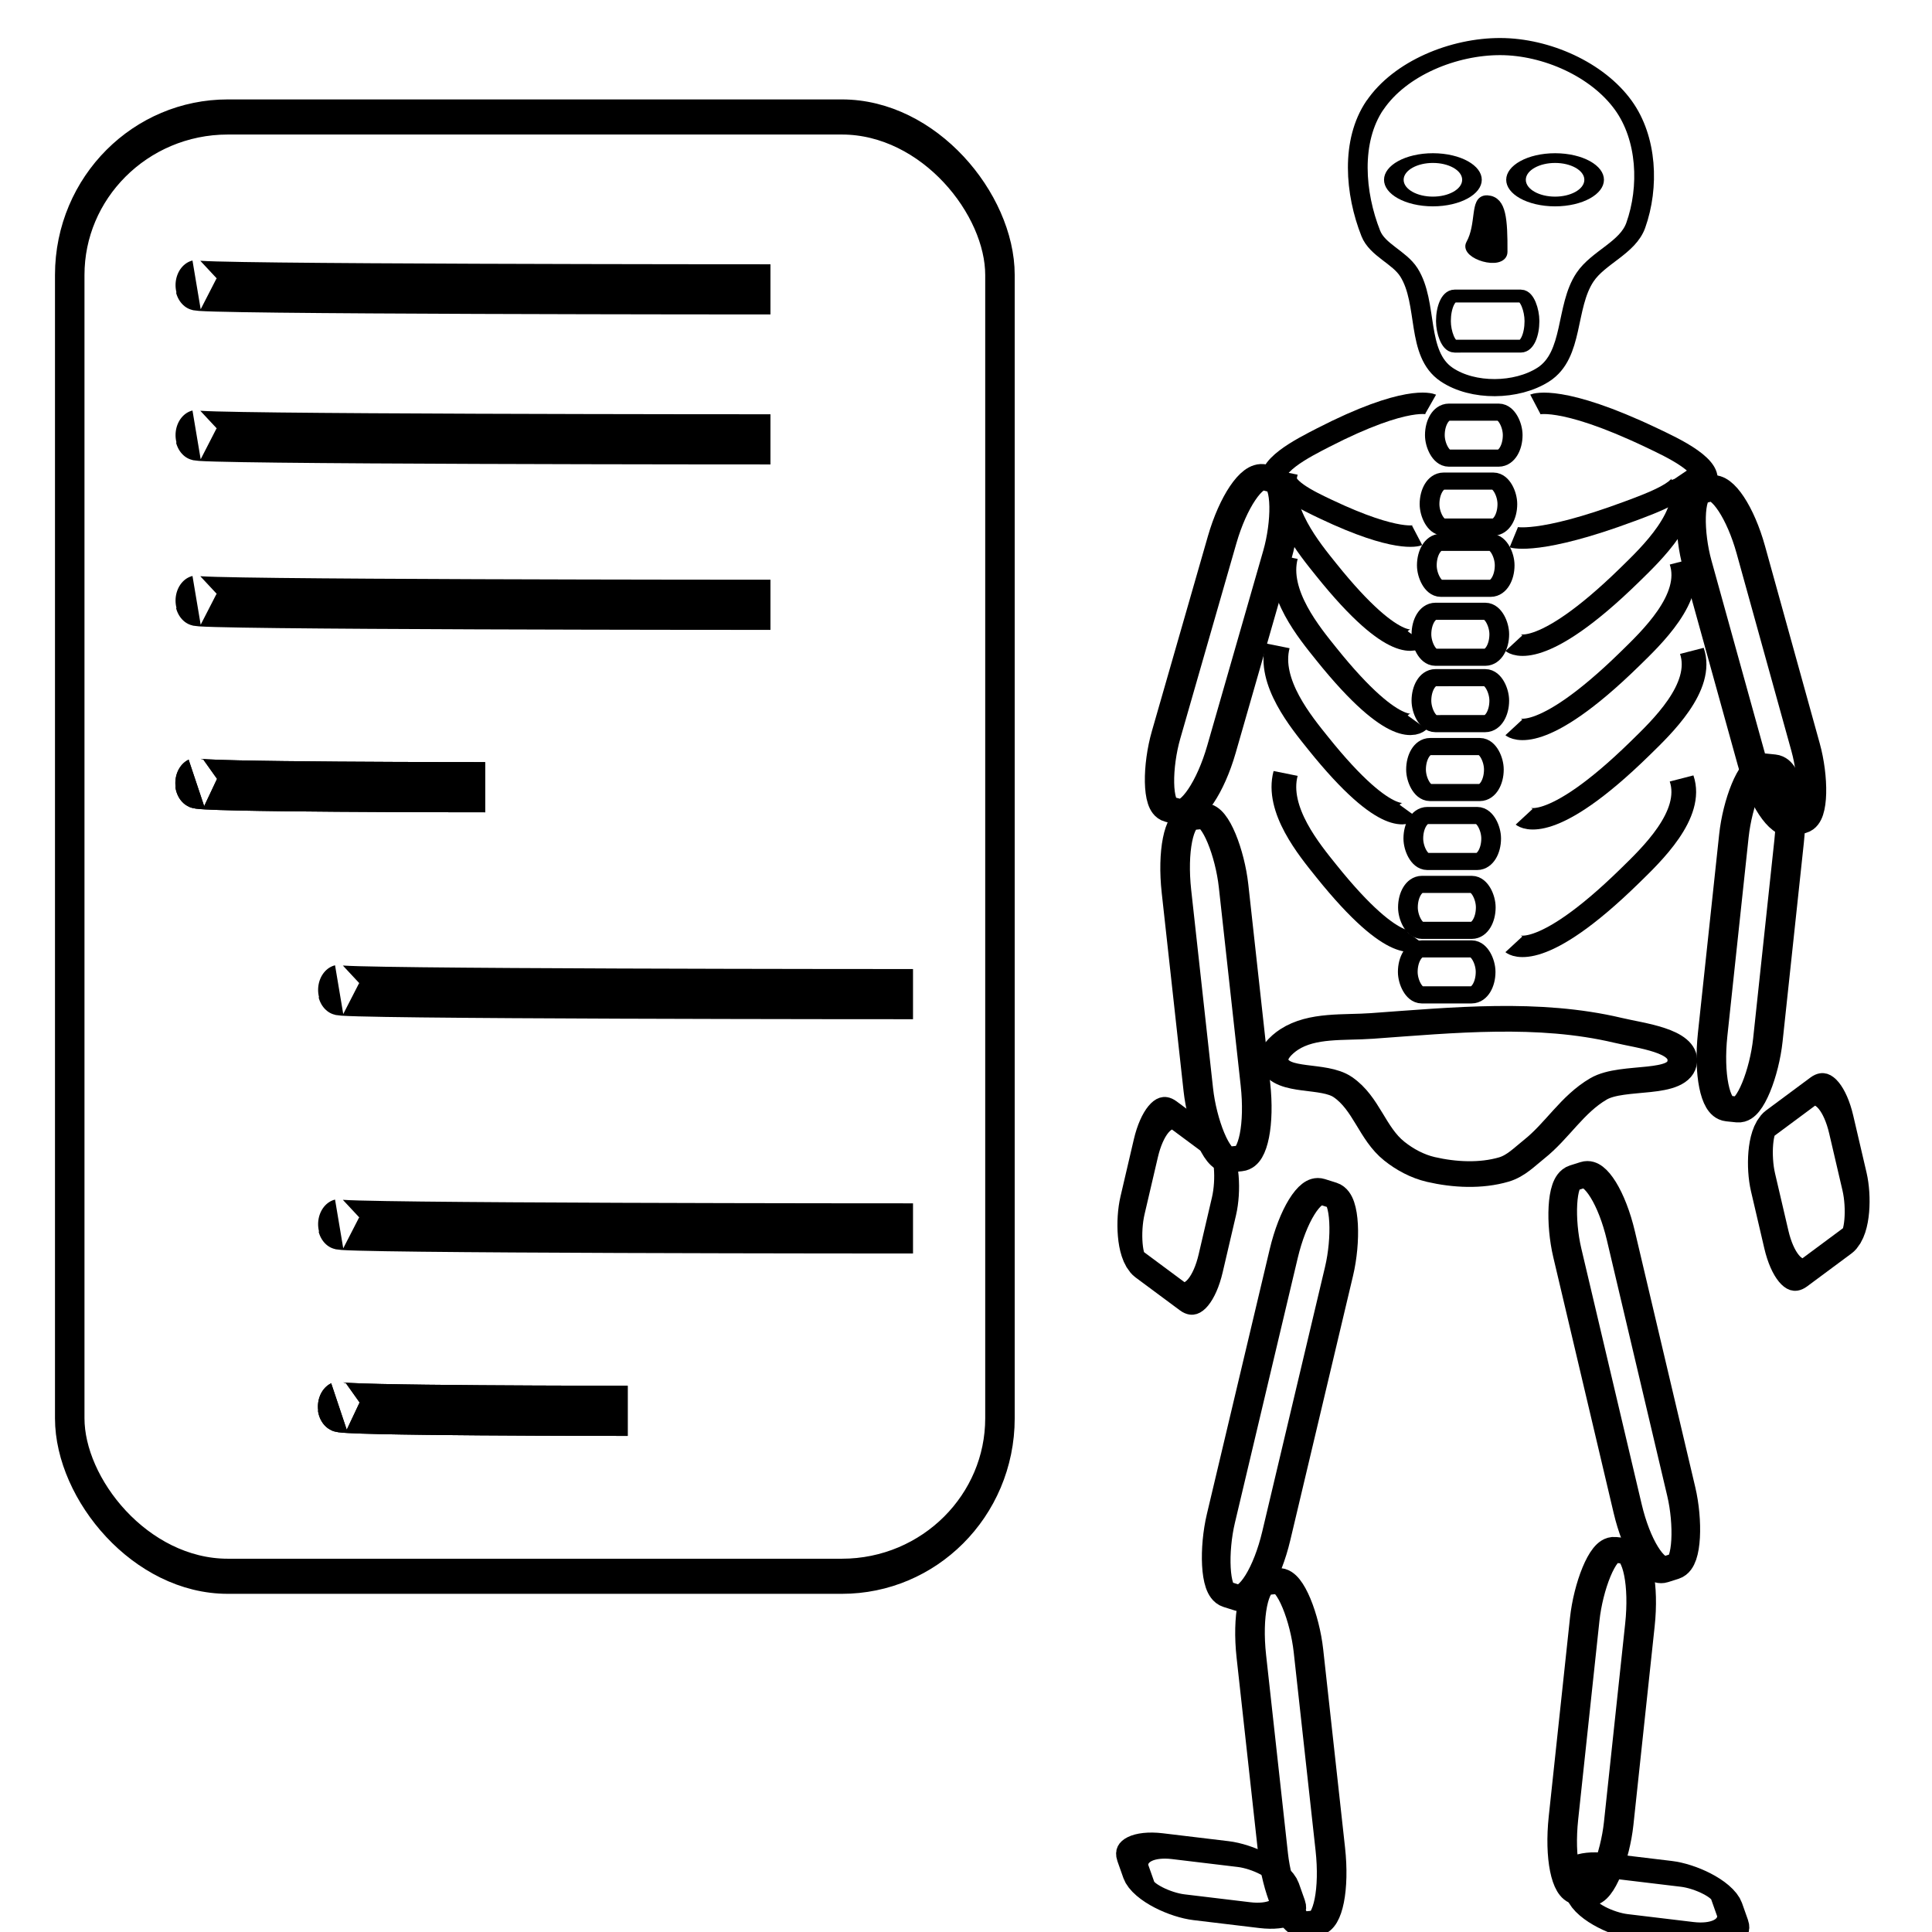 <?xml version="1.0" encoding="UTF-8" standalone="no"?>
<!-- Created with Inkscape (http://www.inkscape.org/) -->

<svg
   xmlns:dc="http://purl.org/dc/elements/1.1/"
   xmlns:cc="http://creativecommons.org/ns#"
   xmlns:rdf="http://www.w3.org/1999/02/22-rdf-syntax-ns#"
   xmlns:svg="http://www.w3.org/2000/svg"
   xmlns="http://www.w3.org/2000/svg"
   xmlns:xlink="http://www.w3.org/1999/xlink"
   xmlns:sodipodi="http://sodipodi.sourceforge.net/DTD/sodipodi-0.dtd"
   xmlns:inkscape="http://www.inkscape.org/namespaces/inkscape"
   width="42"
   height="42"
   id="svg2"
   version="1.1"
   inkscape:version="0.48.3.1 r9886"
   sodipodi:docname="pytaf.svg"
   inkscape:export-filename="C:\Users\Windows\Github\pyarchinit_beta_test_dev\pyarchinit\icons\iconGrave.png"
   inkscape:export-xdpi="300"
   inkscape:export-ydpi="300">
  <defs
     id="defs4">
    <linearGradient
       id="linearGradient3780">
      <stop
         style="stop-color:#000000;stop-opacity:0.44;"
         offset="0"
         id="stop3782" />
      <stop
         style="stop-color:#e6f2e6;stop-opacity:0;"
         offset="1"
         id="stop3784" />
    </linearGradient>
    <inkscape:perspective
       sodipodi:type="inkscape:persp3d"
       inkscape:vp_x="28.133867 : 29.798451 : 1"
       inkscape:vp_y="27.686631 : -917.60416 : 0"
       inkscape:vp_z="-14.815508 : 29.368463 : 1"
       inkscape:persp3d-origin="5.9811298 : 36.425031 : 1"
       id="perspective3029" />
    <linearGradient
       inkscape:collect="always"
       xlink:href="#linearGradient3902-1"
       id="linearGradient3908-0"
       x1="-995.705"
       y1="-379.653"
       x2="-982.953"
       y2="-379.655"
       gradientUnits="userSpaceOnUse"
       gradientTransform="matrix(1,0.002,-0.001,1,4.2881634e-6,1.0627147e-6)" />
    <linearGradient
       inkscape:collect="always"
       id="linearGradient3902-1">
      <stop
         style="stop-color:#000000;stop-opacity:1;"
         offset="0"
         id="stop3904-2" />
      <stop
         style="stop-color:#000000;stop-opacity:0;"
         offset="1"
         id="stop3906-4" />
    </linearGradient>
  </defs>
  <sodipodi:namedview
     id="base"
     pagecolor="#ffffff"
     bordercolor="#666666"
     borderopacity="1.0"
     inkscape:pageopacity="0.0"
     inkscape:pageshadow="2"
     inkscape:zoom="8.279779"
     inkscape:cx="11.183934"
     inkscape:cy="26.669381"
     inkscape:document-units="px"
     inkscape:current-layer="g4090"
     showgrid="false"
     inkscape:window-width="1366"
     inkscape:window-height="746"
     inkscape:window-x="-8"
     inkscape:window-y="-8"
     inkscape:window-maximized="1"
     showguides="true"
     inkscape:guide-bbox="true" />
  <g
     inkscape:label="Livello 1"
     inkscape:groupmode="layer"
     id="layer1"
     transform="translate(0,-1010.362)">
    <g
       id="g3835"
       transform="matrix(1.18,0.398,-0.437,1.077,440.143,-95.824)">
      <g
         id="g4090"
         transform="matrix(1.185,-0.019,-0.019,1.14,16.62,-142.63)">
        <rect
           ry="1.179"
           rx="0.341"
           transform="matrix(0.998,-0.063,0.11,0.994,0,0)"
           y="1026.02"
           x="-85.55"
           height="5.716"
           width="0.838"
           id="rect3976"
           style="fill:none;stroke:#000000;stroke-width:0.43;stroke-linecap:round;stroke-linejoin:round;stroke-miterlimit:4;stroke-opacity:1;stroke-dasharray:none;stroke-dashoffset:0" />
        <rect
           style="fill:none;stroke:#000000;stroke-width:0.43;stroke-linecap:round;stroke-linejoin:round;stroke-miterlimit:4;stroke-opacity:1;stroke-dasharray:none;stroke-dashoffset:0"
           id="rect3978"
           width="0.833"
           height="5.744"
           x="-422.702"
           y="932.314"
           transform="matrix(0.892,-0.452,0.435,0.901,0,0)"
           rx="0.331"
           ry="1.208" />
        <rect
           style="fill:none;stroke:#000000;stroke-width:0.43;stroke-linecap:round;stroke-linejoin:round;stroke-miterlimit:4;stroke-opacity:1;stroke-dasharray:none;stroke-dashoffset:0"
           id="rect3982"
           width="0.813"
           height="5.705"
           x="542.336"
           y="833.549"
           transform="matrix(-0.793,0.609,0.557,0.831,0,0)"
           rx="0.334"
           ry="1.157" />
        <rect
           ry="1.204"
           rx="0.33"
           transform="matrix(-0.972,0.234,0.259,0.966,0,0)"
           y="1007.424"
           x="230.622"
           height="5.742"
           width="0.806"
           id="rect3984"
           style="fill:none;stroke:#000000;stroke-width:0.43;stroke-linecap:round;stroke-linejoin:round;stroke-miterlimit:4;stroke-opacity:1;stroke-dasharray:none;stroke-dashoffset:0" />
        <rect
           style="fill:none;stroke:#000000;stroke-width:0.432;stroke-linecap:round;stroke-linejoin:round;stroke-miterlimit:4;stroke-opacity:1;stroke-dasharray:none;stroke-dashoffset:0"
           id="rect3986"
           width="0.854"
           height="6.863"
           x="-125.669"
           y="1046.903"
           transform="matrix(1,-0.006,0.151,0.989,0,0)"
           rx="0.338"
           ry="1.175" />
        <rect
           ry="1.208"
           rx="0.331"
           transform="matrix(0.892,-0.452,0.435,0.901,0,0)"
           y="945.132"
           x="-422.838"
           height="5.744"
           width="0.833"
           id="rect3988"
           style="fill:none;stroke:#000000;stroke-width:0.43;stroke-linecap:round;stroke-linejoin:round;stroke-miterlimit:4;stroke-opacity:1;stroke-dasharray:none;stroke-dashoffset:0" />
        <rect
           ry="1.155"
           rx="0.333"
           transform="matrix(-0.762,0.648,0.528,0.849,0,0)"
           y="820.757"
           x="520.866"
           height="6.676"
           width="0.827"
           id="rect3990"
           style="fill:none;stroke:#000000;stroke-width:0.432;stroke-linecap:round;stroke-linejoin:round;stroke-miterlimit:4;stroke-opacity:1;stroke-dasharray:none;stroke-dashoffset:0" />
        <rect
           style="fill:none;stroke:#000000;stroke-width:0.43;stroke-linecap:round;stroke-linejoin:round;stroke-miterlimit:4;stroke-opacity:1;stroke-dasharray:none;stroke-dashoffset:0"
           id="rect3992"
           width="0.806"
           height="5.742"
           x="231.566"
           y="1020.683"
           transform="matrix(-0.972,0.234,0.259,0.966,0,0)"
           rx="0.33"
           ry="1.204" />
        <path
           sodipodi:nodetypes="caaaaaaaaaaac"
           inkscape:connector-curvature="0"
           id="path3997"
           d="m 31.356,1034.367 c 0.229,0.269 0.734,-0.083 1.072,0.027 0.416,0.135 0.668,0.58 1.072,0.745 0.188,0.077 0.399,0.122 0.603,0.103 0.351,-0.033 0.719,-0.145 0.993,-0.367 0.143,-0.116 0.208,-0.304 0.292,-0.467 0.21,-0.408 0.257,-0.897 0.526,-1.271 0.252,-0.35 1.097,-0.442 0.98,-0.852 -0.097,-0.338 -0.707,-0.194 -1.056,-0.164 -1.191,0.105 -2.292,0.665 -3.369,1.168 -0.367,0.172 -0.819,0.277 -1.046,0.628 -0.079,0.122 -0.164,0.334 -0.066,0.449 z"
           style="fill:none;stroke:#000000;stroke-width:0.429;stroke-linecap:round;stroke-linejoin:round;stroke-miterlimit:4;stroke-opacity:1;stroke-dasharray:none" />
        <rect
           style="fill:none;stroke:#000000;stroke-width:0.286;stroke-linecap:round;stroke-linejoin:round;stroke-miterlimit:4;stroke-opacity:1;stroke-dasharray:none;stroke-dashoffset:0"
           id="rect4003"
           width="1.128"
           height="0.768"
           x="-327.491"
           y="977.879"
           transform="matrix(0.938,-0.347,0.347,0.938,0,0)"
           rx="0.203"
           ry="0.678" />
        <rect
           ry="0.678"
           rx="0.203"
           transform="matrix(0.938,-0.347,0.347,0.938,0,0)"
           y="976.728"
           x="-327.413"
           height="0.768"
           width="1.128"
           id="rect4005"
           style="fill:none;stroke:#000000;stroke-width:0.286;stroke-linecap:round;stroke-linejoin:round;stroke-miterlimit:4;stroke-opacity:1;stroke-dasharray:none;stroke-dashoffset:0" />
        <rect
           ry="0.678"
           rx="0.203"
           transform="matrix(0.938,-0.347,0.347,0.938,0,0)"
           y="975.576"
           x="-327.374"
           height="0.768"
           width="1.128"
           id="rect4007"
           style="fill:none;stroke:#000000;stroke-width:0.286;stroke-linecap:round;stroke-linejoin:round;stroke-miterlimit:4;stroke-opacity:1;stroke-dasharray:none;stroke-dashoffset:0" />
        <rect
           style="fill:none;stroke:#000000;stroke-width:0.286;stroke-linecap:round;stroke-linejoin:round;stroke-miterlimit:4;stroke-opacity:1;stroke-dasharray:none;stroke-dashoffset:0"
           id="rect4009"
           width="1.128"
           height="0.768"
           x="-327.296"
           y="974.425"
           transform="matrix(0.938,-0.347,0.347,0.938,0,0)"
           rx="0.203"
           ry="0.678" />
        <rect
           style="fill:none;stroke:#000000;stroke-width:0.286;stroke-linecap:round;stroke-linejoin:round;stroke-miterlimit:4;stroke-opacity:1;stroke-dasharray:none;stroke-dashoffset:0"
           id="rect4011"
           width="1.128"
           height="0.768"
           x="-327.296"
           y="973.316"
           transform="matrix(0.938,-0.347,0.347,0.938,0,0)"
           rx="0.203"
           ry="0.678" />
        <rect
           ry="0.678"
           rx="0.203"
           transform="matrix(0.938,-0.347,0.347,0.938,0,0)"
           y="972.164"
           x="-327.218"
           height="0.768"
           width="1.128"
           id="rect4013"
           style="fill:none;stroke:#000000;stroke-width:0.286;stroke-linecap:round;stroke-linejoin:round;stroke-miterlimit:4;stroke-opacity:1;stroke-dasharray:none;stroke-dashoffset:0" />
        <rect
           ry="0.678"
           rx="0.203"
           transform="matrix(0.938,-0.347,0.347,0.938,0,0)"
           y="971.141"
           x="-327.179"
           height="0.768"
           width="1.128"
           id="rect4015"
           style="fill:none;stroke:#000000;stroke-width:0.286;stroke-linecap:round;stroke-linejoin:round;stroke-miterlimit:4;stroke-opacity:1;stroke-dasharray:none;stroke-dashoffset:0" />
        <rect
           style="fill:none;stroke:#000000;stroke-width:0.286;stroke-linecap:round;stroke-linejoin:round;stroke-miterlimit:4;stroke-opacity:1;stroke-dasharray:none;stroke-dashoffset:0"
           id="rect4017"
           width="1.128"
           height="0.768"
           x="-327.102"
           y="969.989"
           transform="matrix(0.938,-0.347,0.347,0.938,0,0)"
           rx="0.203"
           ry="0.678" />
        <path
           sodipodi:nodetypes="csc"
           inkscape:connector-curvature="0"
           id="path4019"
           d="m 28.084,1025.046 c 0.078,0.617 0.773,1.083 1.116,1.322 1.485,1.035 1.634,0.616 1.634,0.616"
           style="fill:none;stroke:#000000;stroke-width:0.358;stroke-linecap:butt;stroke-linejoin:miter;stroke-miterlimit:4;stroke-opacity:1;stroke-dasharray:none" />
        <path
           style="fill:none;stroke:#000000;stroke-width:0.358;stroke-linecap:butt;stroke-linejoin:miter;stroke-miterlimit:4;stroke-opacity:1;stroke-dasharray:none"
           d="m 28.573,1026.366 c 0.078,0.617 0.773,1.083 1.116,1.322 1.485,1.035 1.634,0.616 1.634,0.616"
           id="path4021"
           inkscape:connector-curvature="0"
           sodipodi:nodetypes="csc" />
        <path
           sodipodi:nodetypes="csc"
           inkscape:connector-curvature="0"
           id="path4023"
           d="m 28.981,1027.806 c 0.078,0.617 0.773,1.083 1.116,1.322 1.485,1.035 1.634,0.616 1.634,0.616"
           style="fill:none;stroke:#000000;stroke-width:0.358;stroke-linecap:butt;stroke-linejoin:miter;stroke-miterlimit:4;stroke-opacity:1;stroke-dasharray:none" />
        <path
           style="fill:none;stroke:#000000;stroke-width:0.358;stroke-linecap:butt;stroke-linejoin:miter;stroke-miterlimit:4;stroke-opacity:1;stroke-dasharray:none"
           d="m 29.831,1029.766 c 0.078,0.617 0.773,1.083 1.116,1.322 1.485,1.035 1.634,0.616 1.634,0.616"
           id="path4025"
           inkscape:connector-curvature="0"
           sodipodi:nodetypes="csc" />
        <path
           style="fill:none;stroke:#000000;stroke-width:0.358;stroke-linecap:butt;stroke-linejoin:miter;stroke-miterlimit:4;stroke-opacity:1;stroke-dasharray:none"
           d="m 33.497,1023.134 c 0.379,0.506 0.028,1.359 -0.138,1.786 -0.72,1.851 -1.18,1.657 -1.18,1.657"
           id="path4027"
           inkscape:connector-curvature="0"
           sodipodi:nodetypes="csc" />
        <path
           sodipodi:nodetypes="csc"
           inkscape:connector-curvature="0"
           id="path4029"
           d="m 33.985,1024.454 c 0.379,0.506 0.028,1.359 -0.138,1.786 -0.72,1.851 -1.18,1.657 -1.18,1.657"
           style="fill:none;stroke:#000000;stroke-width:0.358;stroke-linecap:butt;stroke-linejoin:miter;stroke-miterlimit:4;stroke-opacity:1;stroke-dasharray:none" />
        <path
           style="fill:none;stroke:#000000;stroke-width:0.358;stroke-linecap:butt;stroke-linejoin:miter;stroke-miterlimit:4;stroke-opacity:1;stroke-dasharray:none"
           d="m 34.643,1025.803 c 0.379,0.506 0.028,1.359 -0.138,1.786 -0.72,1.851 -1.18,1.657 -1.18,1.657"
           id="path4031"
           inkscape:connector-curvature="0"
           sodipodi:nodetypes="csc" />
        <path
           sodipodi:nodetypes="csc"
           inkscape:connector-curvature="0"
           id="path4033"
           d="m 35.243,1027.854 c 0.379,0.506 0.028,1.359 -0.138,1.786 -0.72,1.851 -1.18,1.657 -1.18,1.657"
           style="fill:none;stroke:#000000;stroke-width:0.358;stroke-linecap:butt;stroke-linejoin:miter;stroke-miterlimit:4;stroke-opacity:1;stroke-dasharray:none" />
        <path
           style="fill:none;stroke:#000000;stroke-width:0.358;stroke-linecap:butt;stroke-linejoin:miter;stroke-miterlimit:4;stroke-opacity:1;stroke-dasharray:none"
           d="m 28.084,1025.046 c -0.052,0.265 0.497,0.337 0.766,0.377 1.165,0.172 1.388,-0.049 1.388,-0.049"
           id="path4035"
           inkscape:connector-curvature="0"
           sodipodi:nodetypes="csc" />
        <path
           sodipodi:nodetypes="csc"
           inkscape:connector-curvature="0"
           id="path4037"
           d="m 33.478,1023.085 c 0.248,0.154 -0.248,0.613 -0.488,0.841 -1.04,0.988 -1.427,0.992 -1.427,0.992"
           style="fill:none;stroke:#000000;stroke-width:0.358;stroke-linecap:butt;stroke-linejoin:miter;stroke-miterlimit:4;stroke-opacity:1;stroke-dasharray:none" />
        <path
           sodipodi:nodetypes="csc"
           inkscape:connector-curvature="0"
           id="path4039"
           d="m 28.017,1025.299 c -0.258,-0.219 0.17,-0.729 0.376,-0.984 0.894,-1.102 1.268,-1.063 1.268,-1.063"
           style="fill:none;stroke:#000000;stroke-width:0.358;stroke-linecap:butt;stroke-linejoin:miter;stroke-miterlimit:4;stroke-opacity:1;stroke-dasharray:none" />
        <path
           style="fill:none;stroke:#000000;stroke-width:0.358;stroke-linecap:butt;stroke-linejoin:miter;stroke-miterlimit:4;stroke-opacity:1;stroke-dasharray:none"
           d="m 33.834,1023.148 c 0.066,-0.339 -0.634,-0.432 -0.978,-0.483 -1.487,-0.221 -1.771,0.061 -1.771,0.061"
           id="path4041"
           inkscape:connector-curvature="0"
           sodipodi:nodetypes="csc" />
        <path
           sodipodi:nodetypes="aaaaaaaaaa"
           inkscape:connector-curvature="0"
           id="rect4043"
           d="m 27.17,1018.847 c 0.127,-0.711 0.731,-1.32 1.366,-1.552 0.624,-0.228 1.449,-0.13 2.01,0.302 0.518,0.399 0.829,1.153 0.866,1.819 0.022,0.391 -0.323,0.689 -0.389,1.068 -0.098,0.563 0.301,1.275 -0.002,1.736 -0.264,0.402 -0.854,0.631 -1.314,0.486 -0.543,-0.171 -0.661,-1.027 -1.107,-1.413 -0.219,-0.189 -0.559,-0.191 -0.744,-0.419 -0.447,-0.547 -0.809,-1.343 -0.687,-2.028 z"
           style="fill:none;stroke:#000000;stroke-width:0.286;stroke-linecap:round;stroke-linejoin:round;stroke-miterlimit:4;stroke-opacity:1;stroke-dashoffset:0;fill-opacity:1" />
        <path
           transform="matrix(0.201,-0.074,0.042,0.115,25.831,1019.685)"
           d="m 13.807,7.507 c 0,1.636 -1.184,2.962 -2.644,2.962 -1.46,0 -2.644,-1.326 -2.644,-2.962 0,-1.636 1.184,-2.962 2.644,-2.962 1.46,0 2.644,1.326 2.644,2.962 z"
           sodipodi:ry="2.9620979"
           sodipodi:rx="2.643856"
           sodipodi:cy="7.5074706"
           sodipodi:cx="11.162948"
           id="path4056"
           style="fill:none;stroke:#000000;stroke-width:1.327;stroke-linecap:round;stroke-linejoin:round;stroke-miterlimit:4;stroke-opacity:1;stroke-dasharray:none;stroke-dashoffset:0"
           sodipodi:type="arc" />
        <path
           sodipodi:type="arc"
           style="fill:none;stroke:#000000;stroke-width:1.327;stroke-linecap:round;stroke-linejoin:round;stroke-miterlimit:4;stroke-opacity:1;stroke-dasharray:none;stroke-dashoffset:0"
           id="path4058"
           sodipodi:cx="11.162948"
           sodipodi:cy="7.5074706"
           sodipodi:rx="2.643856"
           sodipodi:ry="2.9620979"
           d="m 13.807,7.507 c 0,1.636 -1.184,2.962 -2.644,2.962 -1.46,0 -2.644,-1.326 -2.644,-2.962 0,-1.636 1.184,-2.962 2.644,-2.962 1.46,0 2.644,1.326 2.644,2.962 z"
           transform="matrix(0.201,-0.074,0.042,0.115,27.492,1019.071)" />
        <rect
           ry="0.59"
           rx="0.162"
           transform="matrix(0.938,-0.347,0.347,0.938,0,0)"
           y="968.049"
           x="-326.978"
           height="0.837"
           width="1.283"
           id="rect4062"
           style="fill:none;stroke:#000000;stroke-width:0.215;stroke-linecap:round;stroke-linejoin:round;stroke-miterlimit:4;stroke-opacity:1;stroke-dasharray:none;stroke-dashoffset:0" />
        <path
           sodipodi:nodetypes="assa"
           inkscape:connector-curvature="0"
           id="path4066"
           d="m 29.243,1019.76 c -0.171,0.051 0.069,0.418 0.035,0.772 -0.02,0.212 0.559,0.194 0.477,-0.03 -0.187,-0.512 -0.317,-0.8 -0.512,-0.742 z"
           style="fill:#000000;fill-opacity:1;stroke:#000000;stroke-width:0.143;stroke-linecap:butt;stroke-linejoin:miter;stroke-miterlimit:4;stroke-opacity:1;stroke-dasharray:none" />
        <rect
           ry="0.783"
           rx="0.321"
           transform="matrix(0.938,0.346,0.154,0.988,0,0)"
           y="1100.209"
           x="-148.665"
           height="2.542"
           width="1.491"
           id="rect4140"
           style="fill:none;stroke:#000000;stroke-width:0.459;stroke-linecap:round;stroke-linejoin:round;stroke-miterlimit:4;stroke-opacity:1;stroke-dasharray:none;stroke-dashoffset:0" />
        <rect
           style="fill:none;stroke:#000000;stroke-width:0.459;stroke-linecap:round;stroke-linejoin:round;stroke-miterlimit:4;stroke-opacity:1;stroke-dasharray:none;stroke-dashoffset:0"
           id="rect4142"
           width="1.491"
           height="2.542"
           x="583.606"
           y="614.493"
           transform="matrix(-0.487,0.873,0.526,0.85,0,0)"
           rx="0.321"
           ry="0.783" />
        <rect
           ry="0.619"
           rx="0.385"
           transform="matrix(0.607,0.795,0.977,-0.215,0,0)"
           y="-664.409"
           x="1135.269"
           height="2.201"
           width="1.067"
           id="rect4161"
           style="fill:none;stroke:#000000;stroke-width:0.451;stroke-linecap:round;stroke-linejoin:round;stroke-miterlimit:4;stroke-opacity:1;stroke-dasharray:none;stroke-dashoffset:0" />
        <rect
           style="fill:none;stroke:#000000;stroke-width:0.451;stroke-linecap:round;stroke-linejoin:round;stroke-miterlimit:4;stroke-opacity:1;stroke-dasharray:none;stroke-dashoffset:0"
           id="rect4163"
           width="1.067"
           height="2.201"
           x="1135.879"
           y="-671.072"
           transform="matrix(0.607,0.795,0.977,-0.215,0,0)"
           rx="0.385"
           ry="0.619" />
        <rect
           style="fill:none;stroke:#000000;stroke-width:0.286;stroke-linecap:round;stroke-linejoin:round;stroke-miterlimit:4;stroke-opacity:1;stroke-dasharray:none;stroke-dashoffset:0"
           id="rect4165"
           width="1.128"
           height="0.768"
           x="-327.493"
           y="978.957"
           transform="matrix(0.938,-0.347,0.347,0.938,0,0)"
           rx="0.203"
           ry="0.678" />
      </g>
    </g>
    <g
       transform="matrix(1.046,0,0,1.245,-0.189,-263.164)"
       style="fill:none"
       id="g4068">
      <rect
         style="fill:none;stroke:#000000;stroke-width:0.613;stroke-linecap:round;stroke-linejoin:round;stroke-miterlimit:4;stroke-opacity:1;stroke-dasharray:none;stroke-dashoffset:0"
         id="rect4070"
         width="19.333"
         height="25.481"
         x="1.63"
         y="1024.955"
         rx="3.285"
         ry="2.759" />
      <path
         style="fill:none;stroke:#000000;stroke-width:0.876px;stroke-linecap:butt;stroke-linejoin:miter;stroke-opacity:1"
         d="m 4.267,1027.891 c -0.37,0.074 11.926,0.074 11.926,0.074"
         id="path4072"
         inkscape:connector-curvature="0" />
      <path
         inkscape:connector-curvature="0"
         id="path4074"
         d="m 4.267,1030.51 c -0.37,0.074 11.926,0.074 11.926,0.074"
         style="fill:none;stroke:#000000;stroke-width:0.876px;stroke-linecap:butt;stroke-linejoin:miter;stroke-opacity:1" />
      <path
         style="fill:none;stroke:#000000;stroke-width:0.876px;stroke-linecap:butt;stroke-linejoin:miter;stroke-opacity:1"
         d="m 4.267,1033.399 c -0.37,0.074 11.926,0.074 11.926,0.074"
         id="path4076"
         inkscape:connector-curvature="0" />
      <path
         inkscape:connector-curvature="0"
         id="path4078"
         d="m 4.263,1036.584 c -0.186,0.074 6,0.074 6,0.074"
         style="fill:none;stroke:#000000;stroke-width:0.876px;stroke-linecap:butt;stroke-linejoin:miter;stroke-opacity:1" />
      <path
         style="fill:none;stroke:#000000;stroke-width:0.876px;stroke-linecap:butt;stroke-linejoin:miter;stroke-opacity:1"
         d="m 4.263,1036.584 c -0.186,0.074 6,0.074 6,0.074"
         id="path4080"
         inkscape:connector-curvature="0" />
      <path
         style="fill:none;stroke:#000000;stroke-width:0.876px;stroke-linecap:butt;stroke-linejoin:miter;stroke-opacity:1"
         d="m 7.23,1040.197 c -0.37,0.074 11.926,0.074 11.926,0.074"
         id="path4082"
         inkscape:connector-curvature="0" />
      <path
         inkscape:connector-curvature="0"
         id="path4084"
         d="m 7.23,1044.288 c -0.37,0.074 11.926,0.074 11.926,0.074"
         style="fill:none;stroke:#000000;stroke-width:0.876px;stroke-linecap:butt;stroke-linejoin:miter;stroke-opacity:1" />
      <path
         style="fill:none;stroke:#000000;stroke-width:0.876px;stroke-linecap:butt;stroke-linejoin:miter;stroke-opacity:1"
         d="m 7.226,1047.473 c -0.186,0.074 6,0.074 6,0.074"
         id="path4086"
         inkscape:connector-curvature="0" />
      <path
         inkscape:connector-curvature="0"
         id="path4088"
         d="m 7.226,1047.473 c -0.186,0.074 6,0.074 6,0.074"
         style="fill:none;stroke:#000000;stroke-width:0.876px;stroke-linecap:butt;stroke-linejoin:miter;stroke-opacity:1" />
    </g>
  </g>
</svg>
